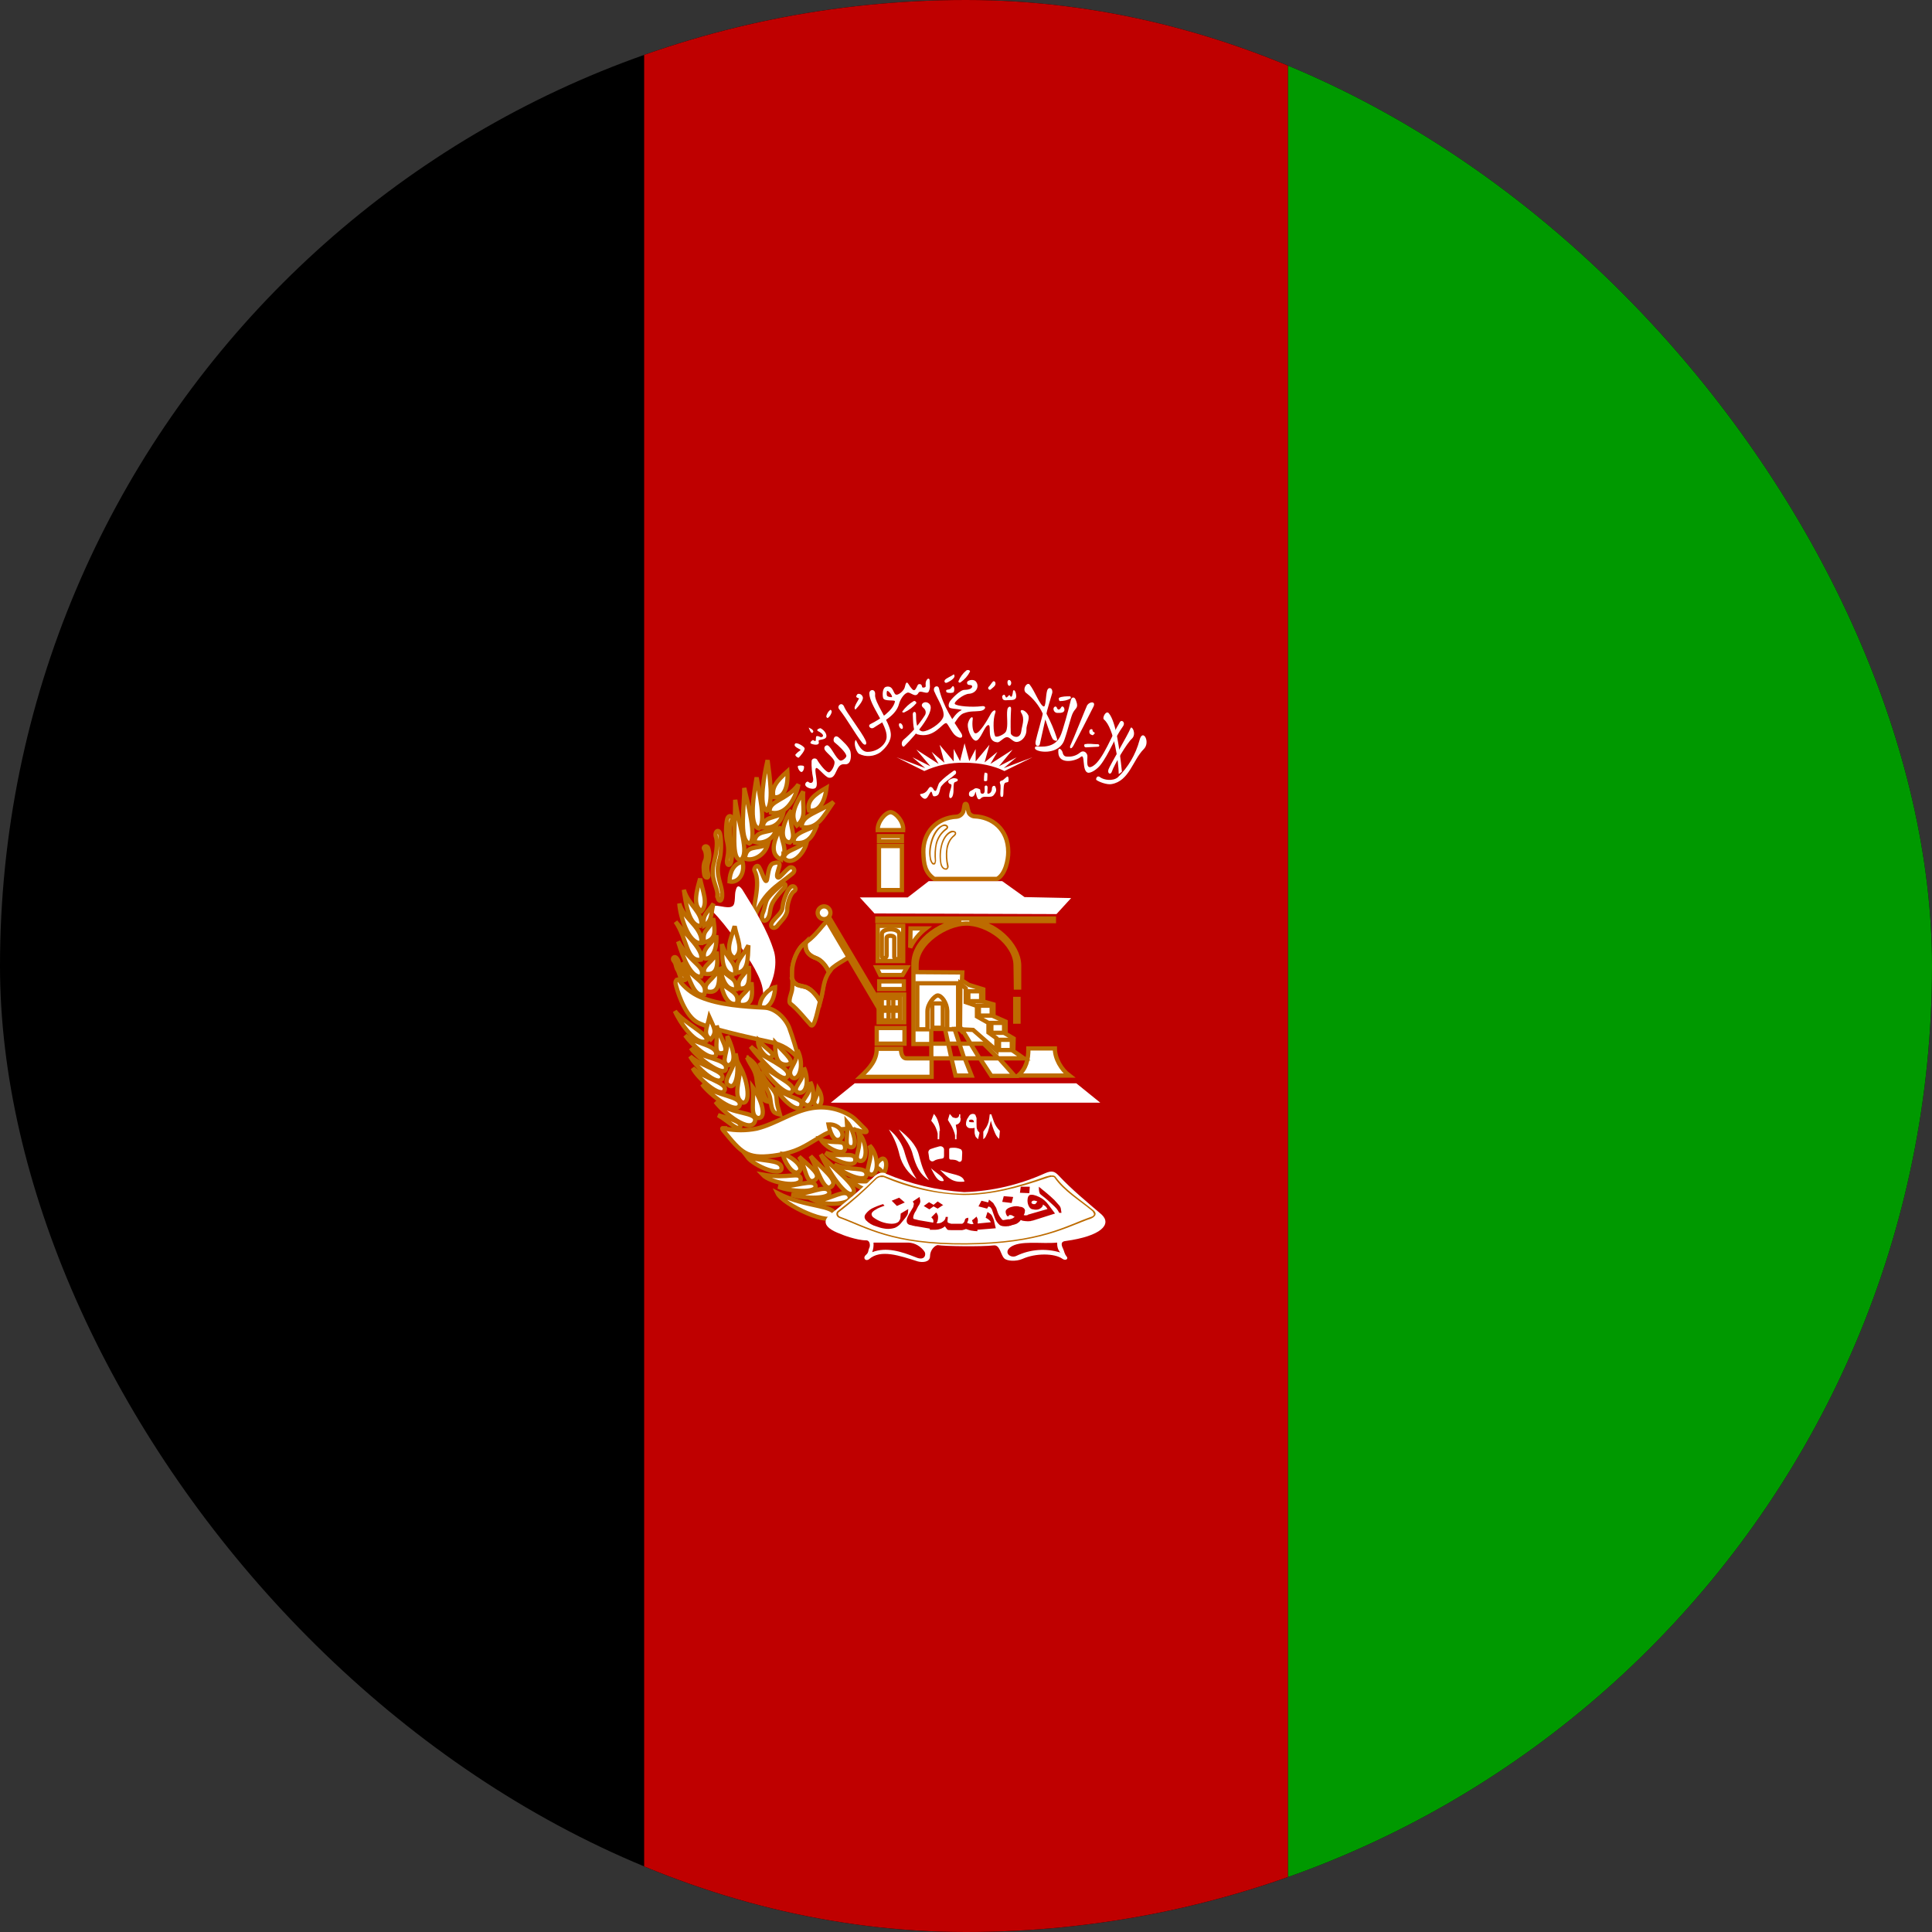 <svg width="24" height="24" viewBox="0 0 24 24" fill="none" xmlns="http://www.w3.org/2000/svg">
<rect x="0" y="0" width="24" height="24" fill="#333333" stroke="none"/>
<g clip-path="url(#clip0_208_26907)">
<path fill-rule="evenodd" clip-rule="evenodd" d="M0 0H24V24H0V0Z" fill="black"/>
<path fill-rule="evenodd" clip-rule="evenodd" d="M15.998 0H24V24H15.998V0Z" fill="#009900"/>
<path fill-rule="evenodd" clip-rule="evenodd" d="M8.002 0H15.999V24H8.002V0Z" fill="#BF0000"/>
<path fill-rule="evenodd" clip-rule="evenodd" d="M12.775 13.024H13.104C13.104 13.151 13.184 13.286 13.283 13.361H12.648C12.748 13.274 12.775 13.163 12.775 13.024Z" fill="white" stroke="#BD6B00" stroke-width="0.053"/>
<path fill-rule="evenodd" clip-rule="evenodd" d="M10.681 11.148L10.863 11.347L13.124 11.355L13.306 11.156L12.727 11.144L12.45 10.946H11.537L11.276 11.148H10.681Z" fill="white"/>
<path fill-rule="evenodd" clip-rule="evenodd" d="M11.605 10.918H12.386C12.489 10.863 12.525 10.684 12.525 10.585C12.525 10.291 12.315 10.149 12.108 10.141C12.077 10.141 12.041 10.117 12.033 10.089C12.013 10.026 12.017 9.982 11.993 9.986C11.977 9.986 11.981 10.026 11.966 10.081C11.954 10.113 11.922 10.141 11.886 10.145C11.632 10.157 11.466 10.343 11.47 10.585C11.474 10.744 11.494 10.839 11.605 10.918Z" fill="white" stroke="#BD6B00" stroke-width="0.053"/>
<path fill-rule="evenodd" clip-rule="evenodd" d="M10.324 13.698H13.668L13.37 13.457H10.618L10.32 13.698H10.324Z" fill="white"/>
<path fill-rule="evenodd" clip-rule="evenodd" d="M11.858 12.782L11.918 12.965H12.057L11.946 12.782H11.858ZM11.779 12.965L11.819 13.147H11.977L11.918 12.965H11.779ZM12.057 12.965L12.168 13.147H12.402L12.219 12.965H12.057ZM10.688 13.377C10.811 13.262 10.891 13.167 10.891 13.028H11.192C11.192 13.107 11.22 13.151 11.264 13.147H11.569V12.969H11.347V11.989C11.339 11.64 11.767 11.442 11.942 11.442H10.899V11.41H13.092V11.442H12.041C12.354 11.442 12.656 11.739 12.66 11.989V12.267H12.62L12.616 11.993C12.616 11.719 12.271 11.465 11.993 11.473C11.755 11.477 11.383 11.707 11.386 11.989V12.076L11.954 12.08L11.95 12.179L12.037 12.235L12.215 12.29V12.441L12.342 12.477V12.624L12.493 12.691V12.842L12.592 12.901L12.588 13.056L12.719 13.147H12.41L12.604 13.365H12.315L12.172 13.147H11.985L12.069 13.361H11.87L11.819 13.147H11.573V13.377H10.692H10.688ZM11.569 12.782V12.965H11.779L11.739 12.782H11.565H11.569Z" fill="white"/>
<path d="M11.918 12.965L11.858 12.782H11.946L12.057 12.965M11.918 12.965H12.057M11.918 12.965L11.977 13.147H11.819M11.918 12.965H11.779M12.057 12.965L12.168 13.147H12.402L12.219 12.965H12.057ZM11.779 12.965L11.819 13.147M11.779 12.965H11.569V12.782H11.565H11.739L11.779 12.965ZM11.819 13.147L11.87 13.361H12.069L11.985 13.147H12.172L12.315 13.365H12.604L12.41 13.147H12.719L12.588 13.056L12.592 12.901L12.493 12.842V12.691L12.342 12.624V12.477L12.215 12.441V12.29L12.037 12.235L11.95 12.179L11.954 12.08L11.386 12.076V11.989C11.383 11.707 11.755 11.477 11.993 11.473C12.271 11.465 12.616 11.719 12.616 11.993L12.62 12.267H12.66V11.989C12.656 11.739 12.354 11.442 12.041 11.442H13.092V11.41H10.899V11.442H11.942C11.767 11.442 11.339 11.64 11.347 11.989V12.969H11.569V13.147H11.264C11.22 13.151 11.192 13.107 11.192 13.028H10.891C10.891 13.167 10.811 13.262 10.688 13.377H10.692H11.573V13.147H11.819Z" stroke="#BD6B00" stroke-width="0.053"/>
<path fill-rule="evenodd" clip-rule="evenodd" d="M11.581 12.465H11.712V12.767H11.581V12.465Z" stroke="#BD6B00" stroke-width="0.053"/>
<path fill-rule="evenodd" clip-rule="evenodd" d="M11.395 12.786H11.521V12.564C11.521 12.469 11.609 12.37 11.648 12.366C11.696 12.366 11.763 12.457 11.767 12.556V12.786H11.902V12.215H11.395V12.786ZM12.41 12.917H12.569V13.044H12.41V12.917ZM12.315 12.707H12.473V12.83H12.315V12.707ZM12.16 12.493H12.319V12.616H12.16V12.493ZM12.029 12.314H12.188V12.437H12.029V12.314Z" stroke="#BD6B00" stroke-width="0.053"/>
<path fill-rule="evenodd" clip-rule="evenodd" d="M11.922 12.786L12.088 12.794L12.378 13.048V12.897L12.279 12.826V12.707L12.136 12.627V12.497L11.997 12.449V12.278L11.93 12.219L11.926 12.79L11.922 12.786Z" stroke="#BD6B00" stroke-width="0.053"/>
<path fill-rule="evenodd" clip-rule="evenodd" d="M12.612 12.409H12.652V12.691H12.612V12.409Z" fill="white" stroke="#BD6B00" stroke-width="0.053"/>
<path fill-rule="evenodd" clip-rule="evenodd" d="M10.308 11.466C10.26 11.386 10.201 11.577 9.999 11.716C9.907 11.779 9.84 11.95 9.84 12.061C9.84 12.14 9.848 12.215 9.84 12.291C9.836 12.334 9.784 12.441 9.82 12.469C9.907 12.533 10.022 12.683 10.074 12.735C10.122 12.774 10.161 12.525 10.193 12.418C10.233 12.299 10.217 12.152 10.32 12.045C10.391 11.965 10.574 11.894 10.558 11.862L10.308 11.466Z" fill="white" stroke="#BD6B00" stroke-width="0.053"/>
<path fill-rule="evenodd" clip-rule="evenodd" d="M10.296 12.076C10.28 12.039 10.259 12.004 10.232 11.973C10.207 11.942 10.174 11.917 10.137 11.902C10.101 11.891 10.068 11.87 10.042 11.842C10.027 11.825 10.016 11.805 10.01 11.783C10.006 11.757 10.006 11.73 10.01 11.704L9.998 11.716C9.907 11.779 9.84 11.95 9.84 12.061C9.839 12.091 9.839 12.121 9.84 12.152C9.848 12.172 9.852 12.191 9.864 12.203L9.907 12.235L10.014 12.263C10.054 12.281 10.09 12.308 10.117 12.342C10.146 12.373 10.17 12.408 10.189 12.445L10.197 12.414C10.229 12.306 10.225 12.18 10.3 12.076H10.296Z" fill="#BF0000" stroke="#BD6B00" stroke-width="0.053"/>
<path d="M10.011 11.7C9.991 11.831 10.066 11.878 10.137 11.902C10.209 11.93 10.268 12.005 10.296 12.076M9.832 12.136C9.864 12.255 9.943 12.239 10.014 12.263C10.086 12.291 10.161 12.382 10.193 12.453" stroke="#BD6B00" stroke-width="0.053"/>
<path fill-rule="evenodd" clip-rule="evenodd" d="M10.24 11.386L10.28 11.363L10.982 12.548L10.942 12.572L10.24 11.382V11.386Z" fill="white" stroke="#BD6B00" stroke-width="0.053"/>
<path fill-rule="evenodd" clip-rule="evenodd" d="M10.316 11.339C10.316 11.36 10.307 11.38 10.293 11.395C10.278 11.41 10.258 11.418 10.236 11.418C10.216 11.418 10.195 11.41 10.181 11.395C10.166 11.38 10.157 11.36 10.157 11.339C10.157 11.318 10.166 11.297 10.181 11.283C10.195 11.268 10.216 11.259 10.236 11.259C10.258 11.259 10.278 11.268 10.293 11.283C10.307 11.297 10.316 11.318 10.316 11.339ZM10.919 10.387H11.204V10.45H10.919V10.387ZM10.919 10.51H11.204V11.057H10.919V10.51ZM10.903 10.312H11.22C11.228 10.204 11.121 10.089 11.062 10.089C10.998 10.093 10.899 10.208 10.903 10.312Z" fill="white" stroke="#BD6B00" stroke-width="0.053"/>
<path fill-rule="evenodd" clip-rule="evenodd" d="M11.708 10.248C11.648 10.272 11.601 10.339 11.573 10.418C11.545 10.498 11.533 10.589 11.549 10.66C11.549 10.688 11.561 10.704 11.569 10.72C11.577 10.732 11.585 10.74 11.593 10.74C11.605 10.74 11.617 10.74 11.62 10.728L11.628 10.696C11.624 10.617 11.624 10.545 11.64 10.482C11.658 10.411 11.7 10.35 11.759 10.307C11.771 10.3 11.775 10.288 11.779 10.28C11.779 10.269 11.775 10.259 11.767 10.252C11.751 10.24 11.728 10.236 11.708 10.248ZM11.716 10.264C11.732 10.256 11.747 10.264 11.755 10.268L11.759 10.276C11.759 10.28 11.759 10.284 11.747 10.291C11.687 10.336 11.643 10.401 11.624 10.474C11.608 10.547 11.604 10.622 11.613 10.696C11.613 10.705 11.61 10.713 11.605 10.72C11.605 10.72 11.605 10.724 11.597 10.72C11.597 10.72 11.589 10.72 11.581 10.708C11.573 10.693 11.568 10.677 11.565 10.66C11.553 10.589 11.565 10.502 11.593 10.422C11.62 10.351 11.664 10.288 11.712 10.264H11.716Z" fill="#BD6B00"/>
<path fill-rule="evenodd" clip-rule="evenodd" d="M11.81 10.323C11.751 10.351 11.711 10.415 11.691 10.49C11.67 10.566 11.666 10.646 11.68 10.724C11.687 10.776 11.719 10.803 11.743 10.803C11.755 10.807 11.767 10.803 11.775 10.791C11.783 10.78 11.787 10.768 11.783 10.752C11.767 10.688 11.763 10.617 11.771 10.55C11.783 10.482 11.81 10.423 11.858 10.387C11.87 10.375 11.878 10.367 11.878 10.355C11.878 10.351 11.878 10.347 11.876 10.342C11.875 10.338 11.873 10.335 11.87 10.331C11.854 10.319 11.83 10.316 11.81 10.323ZM11.818 10.343C11.834 10.335 11.85 10.339 11.858 10.343L11.862 10.355L11.85 10.371C11.823 10.392 11.801 10.419 11.785 10.449C11.769 10.479 11.758 10.512 11.755 10.546C11.743 10.617 11.751 10.692 11.763 10.752C11.767 10.768 11.763 10.776 11.763 10.784L11.743 10.787C11.731 10.787 11.703 10.768 11.695 10.72C11.683 10.653 11.687 10.565 11.707 10.494C11.727 10.423 11.767 10.363 11.818 10.343Z" fill="#BD6B00"/>
<path fill-rule="evenodd" clip-rule="evenodd" d="M10.903 11.501H11.22V11.938H10.903V11.501ZM10.922 12.191H11.228V12.287H10.922V12.191ZM10.915 12.354H11.232V12.699H10.915V12.354ZM10.891 12.77H11.236V12.965H10.891V12.77ZM10.934 12.112H11.212L11.268 12.017H10.887L10.934 12.112ZM11.307 11.771L11.311 11.533H11.502C11.42 11.597 11.353 11.678 11.307 11.771Z" fill="white" stroke="#BD6B00" stroke-width="0.053"/>
<path fill-rule="evenodd" clip-rule="evenodd" d="M10.954 11.87C10.954 11.922 11.014 11.902 11.014 11.874V11.652C11.014 11.612 11.109 11.62 11.109 11.648V11.886C11.109 11.926 11.176 11.922 11.172 11.886V11.608C11.172 11.521 10.954 11.525 10.954 11.604V11.87ZM10.954 12.398H11.18V12.675H10.954V12.398Z" stroke="#BD6B00" stroke-width="0.053"/>
<path fill-rule="evenodd" clip-rule="evenodd" d="M11.097 12.517H11.177V12.556H11.097V12.517ZM10.959 12.517H11.038V12.556H10.959V12.517ZM11.038 12.398H11.097V12.517H11.038V12.398ZM11.038 12.556H11.097V12.679H11.038V12.556ZM9.781 9.582C9.796 9.8 9.725 9.923 9.61 9.903C9.578 9.784 9.65 9.701 9.781 9.582ZM9.523 10.069C9.42 10.018 9.495 9.613 9.535 9.443C9.562 9.661 9.614 9.97 9.523 10.069Z" fill="white"/>
<path d="M11.097 12.517H11.177V12.556H11.097M11.097 12.517V12.556M11.097 12.517V12.398H11.038V12.517M11.097 12.517H11.038M11.097 12.556H11.038M11.097 12.556V12.679H11.038V12.556M11.038 12.517H10.959V12.556H11.038M11.038 12.517V12.556M9.781 9.582C9.796 9.8 9.725 9.923 9.61 9.903C9.578 9.784 9.65 9.701 9.781 9.582ZM9.523 10.069C9.42 10.018 9.495 9.613 9.535 9.443C9.562 9.661 9.614 9.97 9.523 10.069Z" stroke="#BD6B00" stroke-width="0.053"/>
<path fill-rule="evenodd" clip-rule="evenodd" d="M9.558 10.089C9.732 10.149 9.875 9.962 9.919 9.744C9.776 9.943 9.542 9.943 9.562 10.089H9.558ZM9.427 10.292C9.292 10.256 9.371 9.828 9.399 9.657C9.427 9.835 9.522 10.232 9.427 10.292ZM9.475 10.28C9.483 10.133 9.629 10.173 9.732 10.093C9.713 10.173 9.653 10.3 9.475 10.28ZM9.308 10.478C9.173 10.438 9.252 9.978 9.245 9.788C9.284 9.954 9.411 10.434 9.308 10.478ZM9.371 10.458C9.483 10.494 9.629 10.418 9.641 10.288C9.542 10.355 9.391 10.303 9.371 10.458Z" fill="white" stroke="#BD6B00" stroke-width="0.053"/>
<path fill-rule="evenodd" clip-rule="evenodd" d="M9.205 10.68C9.078 10.692 9.133 10.3 9.133 9.935C9.181 10.276 9.312 10.589 9.205 10.68Z" fill="white" stroke="#BD6B00" stroke-width="0.053"/>
<path fill-rule="evenodd" clip-rule="evenodd" d="M9.253 10.664C9.34 10.704 9.495 10.637 9.538 10.49C9.38 10.557 9.277 10.49 9.253 10.664ZM10.268 9.784C10.245 9.978 10.165 10.089 10.05 10.069C10.018 9.951 10.114 9.871 10.268 9.784ZM9.959 10.276C10.153 10.303 10.221 10.157 10.355 9.962C10.169 10.097 9.951 10.121 9.959 10.28V10.276Z" fill="white" stroke="#BD6B00" stroke-width="0.053"/>
<path fill-rule="evenodd" clip-rule="evenodd" d="M9.899 10.256C9.796 10.129 9.899 9.966 9.978 9.832C9.963 10.034 10.03 10.149 9.899 10.256ZM9.859 10.466C9.844 10.339 10.058 10.311 10.153 10.244C10.117 10.315 10.074 10.51 9.855 10.466H9.859Z" fill="white" stroke="#BD6B00" stroke-width="0.053"/>
<path fill-rule="evenodd" clip-rule="evenodd" d="M9.812 10.466C9.665 10.45 9.725 10.2 9.832 10.066C9.788 10.256 9.911 10.387 9.812 10.466Z" fill="white" stroke="#BD6B00" stroke-width="0.053"/>
<path fill-rule="evenodd" clip-rule="evenodd" d="M9.7 10.676C9.534 10.597 9.641 10.391 9.7 10.268C9.677 10.43 9.811 10.553 9.7 10.672V10.676Z" fill="white" stroke="#BD6B00" stroke-width="0.053"/>
<path fill-rule="evenodd" clip-rule="evenodd" d="M9.733 10.652C9.82 10.771 9.991 10.621 10.026 10.446C9.88 10.569 9.769 10.549 9.733 10.656V10.652ZM9.352 11.458C9.336 11.287 9.463 10.982 9.372 10.815C9.36 10.791 9.4 10.732 9.427 10.768C9.467 10.827 9.507 10.994 9.527 10.93C9.543 10.863 9.546 10.748 9.606 10.724C9.646 10.712 9.697 10.7 9.681 10.764C9.665 10.819 9.634 10.898 9.669 10.902C9.689 10.902 9.749 10.823 9.8 10.783C9.84 10.752 9.903 10.807 9.84 10.855C9.65 11.013 9.463 11.089 9.352 11.458ZM9.007 14.016C8.983 14.016 8.956 14.004 8.983 14.04C9.209 14.317 9.273 14.397 9.602 14.357C9.931 14.313 10.011 14.222 10.245 14.091C10.312 14.056 10.386 14.034 10.463 14.027C10.539 14.02 10.616 14.028 10.689 14.052C10.752 14.071 10.792 14.071 10.744 14.024C10.697 13.98 10.645 13.917 10.586 13.873C10.438 13.774 10.257 13.736 10.082 13.766C9.844 13.806 9.642 13.96 9.4 14.02C9.27 14.046 9.137 14.046 9.007 14.02V14.016ZM10.903 14.512C10.943 14.52 10.97 14.599 10.994 14.547C11.026 14.456 11.002 14.389 10.962 14.393C10.915 14.405 10.839 14.512 10.903 14.512Z" fill="white" stroke="#BD6B00" stroke-width="0.053"/>
<path fill-rule="evenodd" clip-rule="evenodd" d="M8.852 11.327C8.804 11.271 8.816 11.255 8.891 11.251C8.947 11.251 9.058 11.291 9.101 11.255C9.141 11.228 9.121 11.109 9.141 11.057C9.149 11.021 9.169 10.978 9.22 11.049C9.363 11.279 9.538 11.557 9.617 11.826C9.657 11.977 9.617 12.215 9.482 12.374C9.482 12.239 9.435 12.148 9.375 12.033C9.296 11.886 9.014 11.477 8.852 11.323V11.327Z" fill="white"/>
<path fill-rule="evenodd" clip-rule="evenodd" d="M9.443 12.532C9.602 12.532 9.629 12.322 9.629 12.263C9.55 12.279 9.415 12.409 9.443 12.532ZM10.811 14.591C10.922 14.615 10.918 14.345 10.803 14.23C10.855 14.404 10.724 14.563 10.807 14.587L10.811 14.591ZM10.764 14.587C10.771 14.714 10.446 14.571 10.367 14.468C10.557 14.551 10.756 14.484 10.764 14.587ZM10.625 14.404C10.637 14.527 10.347 14.416 10.256 14.321C10.45 14.385 10.613 14.301 10.625 14.4V14.404ZM10.676 14.42C10.791 14.448 10.771 14.166 10.661 14.071C10.716 14.258 10.589 14.393 10.676 14.42ZM10.557 14.25C10.672 14.277 10.605 14.036 10.522 13.94C10.537 14.115 10.482 14.238 10.561 14.25H10.557ZM10.498 14.25C10.51 14.377 10.284 14.281 10.197 14.159C10.387 14.218 10.486 14.147 10.498 14.25ZM10.438 14.151C10.51 14.099 10.434 13.96 10.292 13.968C10.307 14.051 10.355 14.202 10.438 14.151ZM10.994 14.734C10.998 14.861 10.676 14.797 10.573 14.662C10.78 14.702 10.982 14.63 10.99 14.734H10.994ZM9.709 14.504C9.721 14.63 9.368 14.488 9.28 14.369C9.467 14.432 9.697 14.4 9.709 14.504ZM9.923 14.555C9.998 14.504 9.847 14.369 9.724 14.337C9.74 14.42 9.843 14.607 9.923 14.559V14.555ZM9.947 14.646C9.955 14.761 9.57 14.698 9.471 14.591C9.8 14.65 9.935 14.547 9.947 14.646Z" fill="white" stroke="#BD6B00" stroke-width="0.053"/>
<path fill-rule="evenodd" clip-rule="evenodd" d="M10.129 14.722C10.169 14.829 9.8 14.801 9.669 14.742C9.879 14.742 10.097 14.646 10.129 14.722Z" fill="white" stroke="#BD6B00" stroke-width="0.053"/>
<path fill-rule="evenodd" clip-rule="evenodd" d="M10.3 14.801C10.34 14.896 9.999 14.896 9.832 14.841C10.054 14.841 10.26 14.706 10.3 14.801ZM10.55 14.853C10.613 14.968 10.248 14.976 10.133 14.92C10.34 14.892 10.498 14.761 10.55 14.853ZM10.126 14.658C10.011 14.73 10.018 14.516 9.927 14.369C10.07 14.5 10.205 14.591 10.126 14.658Z" fill="white" stroke="#BD6B00" stroke-width="0.053"/>
<path fill-rule="evenodd" clip-rule="evenodd" d="M10.331 14.738C10.236 14.821 10.157 14.527 10.069 14.361C10.212 14.519 10.418 14.666 10.331 14.734V14.738ZM10.601 14.817C10.521 14.912 10.284 14.539 10.196 14.341C10.327 14.496 10.664 14.738 10.601 14.817ZM10.371 15.102C10.331 15.245 9.728 14.968 9.657 14.821C10.006 15.003 10.379 14.964 10.371 15.098V15.102ZM8.439 12.175C8.423 12.156 8.384 12.175 8.392 12.219C8.404 12.278 8.491 12.584 8.642 12.687C8.749 12.766 9.316 12.889 9.57 12.945C9.712 12.973 9.827 13.044 9.923 13.155C9.89 13.023 9.85 12.894 9.804 12.766C9.756 12.647 9.629 12.521 9.494 12.517C9.252 12.505 8.935 12.485 8.701 12.386C8.595 12.341 8.503 12.268 8.435 12.175H8.439Z" fill="white" stroke="#BD6B00" stroke-width="0.053"/>
<path fill-rule="evenodd" clip-rule="evenodd" d="M9.84 13.385C9.919 13.441 10.003 13.239 9.907 13.044C9.903 13.231 9.757 13.294 9.84 13.385Z" fill="white" stroke="#BD6B00" stroke-width="0.053"/>
<path fill-rule="evenodd" clip-rule="evenodd" d="M9.915 13.572C10.023 13.603 10.054 13.413 9.987 13.262C9.999 13.425 9.816 13.524 9.915 13.572Z" fill="white" stroke="#BD6B00" stroke-width="0.053"/>
<path fill-rule="evenodd" clip-rule="evenodd" d="M9.998 13.722C10.101 13.774 10.137 13.579 10.066 13.441C10.074 13.619 9.919 13.675 9.998 13.718V13.722Z" fill="white" stroke="#BD6B00" stroke-width="0.053"/>
<path fill-rule="evenodd" clip-rule="evenodd" d="M9.955 13.734C9.915 13.853 9.677 13.627 9.638 13.504C9.784 13.651 9.983 13.631 9.955 13.73V13.734Z" fill="white" stroke="#BD6B00" stroke-width="0.053"/>
<path fill-rule="evenodd" clip-rule="evenodd" d="M9.847 13.548C9.799 13.667 9.502 13.35 9.435 13.203C9.581 13.35 9.879 13.461 9.847 13.544V13.548Z" fill="white" stroke="#BD6B00" stroke-width="0.053"/>
<path fill-rule="evenodd" clip-rule="evenodd" d="M9.788 13.361C9.741 13.5 9.419 13.131 9.324 13.001C9.483 13.143 9.824 13.262 9.788 13.361ZM9.776 13.226C9.895 13.203 9.772 13.108 9.63 12.953C9.626 13.116 9.649 13.23 9.776 13.226Z" fill="white" stroke="#BD6B00" stroke-width="0.053"/>
<path fill-rule="evenodd" clip-rule="evenodd" d="M9.582 13.131C9.633 13.08 9.538 13.056 9.419 12.921C9.399 13.012 9.53 13.179 9.586 13.131H9.582ZM10.137 13.734C10.2 13.774 10.24 13.643 10.165 13.528C10.145 13.655 10.081 13.687 10.137 13.734ZM8.78 12.929C8.65 13.008 8.439 12.691 8.384 12.56C8.499 12.711 8.804 12.846 8.78 12.929Z" fill="white" stroke="#BD6B00" stroke-width="0.053"/>
<path fill-rule="evenodd" clip-rule="evenodd" d="M8.895 13.111C8.82 13.191 8.59 12.973 8.511 12.862C8.63 12.969 8.927 12.981 8.895 13.111Z" fill="white" stroke="#BD6B00" stroke-width="0.053"/>
<path fill-rule="evenodd" clip-rule="evenodd" d="M9.018 13.278C8.995 13.389 8.661 13.139 8.582 13.02C8.725 13.159 9.042 13.147 9.018 13.278Z" fill="white" stroke="#BD6B00" stroke-width="0.053"/>
<path fill-rule="evenodd" clip-rule="evenodd" d="M8.967 13.401C8.915 13.5 8.642 13.25 8.574 13.123C8.745 13.266 9.01 13.302 8.971 13.401H8.967ZM8.828 12.913C8.911 12.822 8.876 12.778 8.812 12.636C8.78 12.782 8.729 12.842 8.828 12.913ZM8.943 13.084C9.102 13.092 8.943 12.901 8.903 12.739C8.919 12.921 8.864 13.068 8.943 13.084Z" fill="white" stroke="#BD6B00" stroke-width="0.053"/>
<path fill-rule="evenodd" clip-rule="evenodd" d="M9.043 13.235C9.15 13.211 9.122 13.056 9.035 12.87C9.055 13.072 8.944 13.187 9.043 13.235ZM9.003 13.54C8.963 13.659 8.654 13.381 8.606 13.27C8.765 13.405 9.031 13.449 9.003 13.54Z" fill="white" stroke="#BD6B00" stroke-width="0.053"/>
<path fill-rule="evenodd" clip-rule="evenodd" d="M9.189 13.73C9.145 13.849 8.82 13.603 8.721 13.469C8.915 13.627 9.213 13.611 9.189 13.73Z" fill="white" stroke="#BD6B00" stroke-width="0.053"/>
<path fill-rule="evenodd" clip-rule="evenodd" d="M9.38 13.925C9.328 14.095 8.987 13.821 8.888 13.687C9.102 13.853 9.403 13.806 9.38 13.925ZM9.062 13.488C9.153 13.532 9.189 13.274 9.138 13.088C9.138 13.286 8.951 13.437 9.058 13.484L9.062 13.488Z" fill="white" stroke="#BD6B00" stroke-width="0.053"/>
<path fill-rule="evenodd" clip-rule="evenodd" d="M9.217 13.695C9.328 13.726 9.297 13.445 9.198 13.258C9.186 13.445 9.106 13.615 9.217 13.695ZM9.416 13.889C9.535 13.893 9.455 13.647 9.352 13.508C9.368 13.687 9.313 13.865 9.416 13.889ZM9.198 13.992C9.158 14.056 9.071 13.941 8.92 13.853C9.055 13.893 9.213 13.933 9.198 13.992ZM9.126 11.902C9.245 11.815 9.154 11.656 9.126 11.505C9.086 11.648 8.991 11.838 9.126 11.902ZM9.126 12.112C8.948 12.092 8.975 11.87 8.968 11.727C9.023 11.922 9.166 11.954 9.126 12.116V12.112ZM9.15 12.084C9.297 12.076 9.289 11.91 9.297 11.743C9.221 11.898 9.138 11.922 9.15 12.084Z" fill="white" stroke="#BD6B00" stroke-width="0.053"/>
<path fill-rule="evenodd" clip-rule="evenodd" d="M9.146 12.29C9.027 12.302 8.971 12.187 8.947 12.013C9.054 12.175 9.15 12.124 9.146 12.29ZM9.185 12.279C9.332 12.298 9.304 12.128 9.304 12.001C9.257 12.12 9.138 12.16 9.185 12.279Z" fill="white" stroke="#BD6B00" stroke-width="0.053"/>
<path fill-rule="evenodd" clip-rule="evenodd" d="M8.955 12.207C8.967 12.318 9.038 12.509 9.153 12.465C9.197 12.33 9.05 12.303 8.955 12.207Z" fill="white" stroke="#BD6B00" stroke-width="0.053"/>
<path fill-rule="evenodd" clip-rule="evenodd" d="M9.185 12.477C9.138 12.382 9.304 12.33 9.336 12.203C9.356 12.386 9.34 12.505 9.185 12.481V12.477ZM8.713 11.319C8.804 11.224 8.725 11.065 8.697 10.914C8.658 11.057 8.598 11.248 8.713 11.319ZM8.713 11.501C8.555 11.521 8.515 11.196 8.495 11.053C8.551 11.248 8.733 11.331 8.713 11.505V11.501ZM8.745 11.501C8.856 11.442 8.832 11.315 8.864 11.224C8.793 11.339 8.721 11.354 8.745 11.501Z" fill="white" stroke="#BD6B00" stroke-width="0.053"/>
<path fill-rule="evenodd" clip-rule="evenodd" d="M8.709 11.715C8.547 11.727 8.447 11.366 8.439 11.224C8.491 11.418 8.733 11.521 8.713 11.715H8.709ZM8.745 11.707C8.903 11.672 8.884 11.569 8.86 11.406C8.808 11.573 8.721 11.537 8.745 11.707Z" fill="white" stroke="#BD6B00" stroke-width="0.053"/>
<path fill-rule="evenodd" clip-rule="evenodd" d="M8.709 11.922C8.526 11.953 8.538 11.66 8.392 11.45C8.519 11.608 8.749 11.807 8.709 11.922ZM8.749 11.91C8.891 11.918 8.907 11.707 8.899 11.62C8.864 11.707 8.701 11.787 8.753 11.914L8.749 11.91Z" fill="white" stroke="#BD6B00" stroke-width="0.053"/>
<path fill-rule="evenodd" clip-rule="evenodd" d="M8.424 11.696C8.491 11.922 8.59 12.148 8.709 12.132C8.769 12.001 8.594 11.985 8.424 11.696Z" fill="white" stroke="#BD6B00" stroke-width="0.053"/>
<path fill-rule="evenodd" clip-rule="evenodd" d="M8.753 12.096C8.706 11.997 8.872 11.949 8.904 11.822C8.924 12.005 8.908 12.124 8.753 12.096ZM8.472 11.953C8.571 12.156 8.614 12.39 8.749 12.354C8.801 12.195 8.599 12.164 8.472 11.953Z" fill="white" stroke="#BD6B00" stroke-width="0.053"/>
<path fill-rule="evenodd" clip-rule="evenodd" d="M8.777 12.318C8.717 12.207 8.884 12.171 8.927 12.025C8.947 12.215 8.927 12.354 8.777 12.314V12.318ZM9.062 10.95C9.157 10.974 9.261 10.867 9.225 10.704C9.114 10.728 9.066 10.831 9.062 10.95ZM8.749 10.867C8.757 10.914 8.816 10.918 8.796 10.851C8.782 10.807 8.782 10.76 8.796 10.716C8.816 10.657 8.816 10.593 8.796 10.534C8.781 10.494 8.725 10.518 8.749 10.549C8.773 10.585 8.777 10.66 8.757 10.696C8.733 10.748 8.741 10.815 8.749 10.867ZM9.657 11.501C9.617 11.553 9.542 11.517 9.602 11.442C9.649 11.382 9.721 11.331 9.721 11.267C9.729 11.188 9.772 11.069 9.816 11.025C9.859 10.982 9.911 11.041 9.863 11.073C9.812 11.105 9.776 11.247 9.78 11.303C9.776 11.382 9.701 11.442 9.657 11.501ZM9.538 11.41C9.498 11.466 9.443 11.43 9.475 11.343C9.502 11.283 9.506 11.204 9.538 11.16C9.586 11.093 9.657 11.037 9.701 10.994C9.748 10.954 9.78 10.994 9.74 11.033C9.692 11.082 9.648 11.135 9.61 11.192C9.554 11.279 9.578 11.351 9.538 11.41ZM8.915 11.124C8.912 11.204 8.975 11.22 8.971 11.109C8.971 10.99 8.884 10.879 8.931 10.7C8.963 10.613 8.963 10.45 8.947 10.367C8.931 10.28 8.868 10.335 8.896 10.403C8.919 10.482 8.892 10.625 8.872 10.7C8.812 10.914 8.919 11.017 8.912 11.124H8.915ZM9.086 10.688C9.078 10.764 9.015 10.768 9.034 10.668C9.05 10.589 9.05 10.526 9.034 10.458C9.011 10.375 9.019 10.232 9.034 10.173C9.054 10.109 9.114 10.145 9.09 10.192C9.062 10.267 9.058 10.349 9.078 10.426C9.102 10.506 9.098 10.617 9.086 10.692V10.688ZM8.467 12.16C8.499 12.195 8.547 12.171 8.507 12.12C8.467 12.08 8.479 12.072 8.455 12.025C8.432 11.969 8.436 11.941 8.408 11.906C8.38 11.866 8.344 11.906 8.368 11.934C8.4 11.973 8.392 11.997 8.408 12.033C8.447 12.092 8.436 12.124 8.467 12.16ZM9.276 13.135C9.325 13.162 9.366 13.2 9.396 13.247C9.427 13.293 9.446 13.346 9.451 13.401C9.455 13.5 9.482 13.596 9.53 13.683C9.451 13.663 9.411 13.536 9.399 13.413C9.387 13.286 9.32 13.235 9.28 13.135H9.276ZM9.479 13.369C9.546 13.492 9.637 13.54 9.645 13.631C9.653 13.738 9.661 13.742 9.689 13.845C9.61 13.825 9.59 13.818 9.57 13.659C9.558 13.548 9.467 13.472 9.479 13.369Z" fill="white" stroke="#BD6B00" stroke-width="0.053"/>
<path fill-rule="evenodd" clip-rule="evenodd" d="M11.565 14.512C11.604 14.583 11.644 14.69 11.723 14.67C11.723 14.619 11.64 14.579 11.565 14.512ZM11.684 14.535C11.83 14.599 11.961 14.583 11.981 14.678C11.838 14.694 11.783 14.639 11.68 14.535H11.684ZM11.045 14.032C11.143 14.108 11.213 14.216 11.243 14.337C11.275 14.447 11.323 14.551 11.386 14.646C11.283 14.577 11.208 14.473 11.176 14.353C11.148 14.234 11.112 14.143 11.045 14.036V14.032ZM11.168 14.032C11.279 14.119 11.382 14.222 11.414 14.345C11.445 14.46 11.465 14.547 11.541 14.662C11.422 14.587 11.378 14.476 11.342 14.353C11.315 14.234 11.243 14.147 11.168 14.036V14.032ZM11.533 14.321C11.531 14.311 11.533 14.301 11.538 14.293C11.543 14.284 11.551 14.277 11.56 14.274C11.594 14.262 11.629 14.251 11.664 14.242C11.703 14.23 11.727 14.258 11.727 14.278V14.357C11.727 14.385 11.719 14.389 11.699 14.393C11.672 14.397 11.632 14.401 11.604 14.42C11.58 14.436 11.557 14.424 11.545 14.401L11.533 14.321ZM11.953 14.321C11.953 14.297 11.945 14.278 11.929 14.274C11.899 14.261 11.867 14.256 11.834 14.258C11.794 14.258 11.791 14.266 11.791 14.282V14.365C11.791 14.397 11.791 14.397 11.806 14.405C11.834 14.405 11.878 14.405 11.906 14.428C11.925 14.44 11.945 14.428 11.949 14.405L11.953 14.321Z" fill="white"/>
<path fill-rule="evenodd" clip-rule="evenodd" d="M13.132 15.436C13.132 15.483 13.139 15.523 13.171 15.559C12.99 15.504 12.794 15.519 12.624 15.602C12.553 15.634 12.465 15.562 12.549 15.495C12.668 15.404 12.933 15.455 13.132 15.436ZM10.851 15.436C10.854 15.476 10.849 15.517 10.835 15.555C11.01 15.487 11.196 15.547 11.375 15.618C11.494 15.67 11.505 15.578 11.486 15.551C11.464 15.517 11.434 15.49 11.4 15.47C11.366 15.45 11.327 15.438 11.287 15.436H10.851ZM11.002 14.575C10.95 14.555 10.895 14.575 10.843 14.63C10.673 14.797 10.47 14.96 10.308 15.091C10.248 15.142 10.189 15.237 10.443 15.329C10.454 15.336 10.641 15.408 10.76 15.408C10.811 15.408 10.811 15.479 10.8 15.499C10.78 15.539 10.796 15.555 10.756 15.59C10.712 15.63 10.756 15.674 10.796 15.642C10.938 15.515 11.176 15.598 11.402 15.67C11.458 15.685 11.553 15.681 11.553 15.606C11.553 15.527 11.613 15.471 11.648 15.467C11.743 15.483 12.204 15.487 12.342 15.471C12.422 15.459 12.43 15.586 12.473 15.63C12.505 15.666 12.62 15.674 12.703 15.638C12.862 15.566 13.1 15.566 13.199 15.638C13.239 15.666 13.274 15.638 13.251 15.61C13.219 15.57 13.223 15.547 13.207 15.515C13.167 15.436 13.199 15.42 13.239 15.416C13.675 15.356 13.818 15.21 13.683 15.086C13.508 14.936 13.318 14.781 13.151 14.603C13.104 14.555 13.072 14.535 12.981 14.575C12.665 14.718 12.324 14.798 11.977 14.809C11.642 14.787 11.312 14.71 11.002 14.579V14.575Z" fill="white"/>
<path fill-rule="evenodd" clip-rule="evenodd" d="M13.057 14.599L12.993 14.615C12.636 14.742 12.311 14.829 11.974 14.829C11.645 14.829 11.3 14.734 10.986 14.607C10.967 14.6 10.946 14.6 10.927 14.607C10.907 14.611 10.887 14.623 10.875 14.635C10.729 14.781 10.572 14.918 10.407 15.043C10.38 15.063 10.383 15.114 10.427 15.13C10.756 15.249 11.078 15.467 11.998 15.46C12.93 15.452 13.259 15.237 13.552 15.138C13.572 15.13 13.592 15.118 13.604 15.099C13.607 15.094 13.609 15.089 13.609 15.083C13.61 15.078 13.61 15.072 13.608 15.067C13.603 15.055 13.595 15.043 13.584 15.035C13.414 14.896 13.235 14.785 13.116 14.623C13.104 14.603 13.08 14.599 13.057 14.603V14.599ZM13.057 14.619C13.076 14.619 13.096 14.619 13.1 14.631C13.219 14.801 13.406 14.908 13.572 15.047L13.588 15.075C13.589 15.077 13.59 15.08 13.59 15.083C13.59 15.085 13.589 15.088 13.588 15.091C13.584 15.103 13.564 15.114 13.548 15.118C13.247 15.222 12.926 15.436 12.002 15.444C11.082 15.452 10.764 15.233 10.435 15.114C10.403 15.099 10.407 15.067 10.419 15.059C10.586 14.932 10.744 14.789 10.887 14.646C10.899 14.635 10.915 14.627 10.931 14.623H10.978C11.292 14.759 11.628 14.834 11.97 14.845C12.315 14.845 12.644 14.758 13.001 14.635C13.02 14.627 13.04 14.622 13.061 14.619H13.057Z" fill="#BD6B00"/>
<path fill-rule="evenodd" clip-rule="evenodd" d="M10.799 8.614C10.799 8.558 10.879 8.554 10.871 8.63C10.859 8.721 11.049 8.959 11.065 9.106C11.077 9.205 11.005 9.288 10.938 9.344C10.899 9.371 10.854 9.388 10.806 9.391C10.758 9.395 10.711 9.385 10.668 9.363C10.633 9.332 10.601 9.233 10.629 9.193C10.637 9.181 10.68 9.34 10.775 9.34C10.906 9.34 11.014 9.241 11.014 9.153C11.021 9.003 10.803 8.765 10.799 8.614ZM11.176 8.987C11.2 8.971 11.232 9.038 11.208 9.054C11.188 9.066 11.148 9.003 11.176 8.983V8.987ZM11.236 8.848C11.224 8.856 11.204 8.848 11.208 8.84C11.246 8.787 11.294 8.742 11.351 8.709C11.366 8.701 11.39 8.725 11.382 8.737C11.342 8.784 11.292 8.822 11.236 8.848ZM11.735 8.451C11.747 8.427 11.819 8.4 11.838 8.384C11.854 8.364 11.862 8.4 11.854 8.412C11.842 8.439 11.779 8.479 11.751 8.483C11.739 8.483 11.727 8.467 11.735 8.455V8.451ZM11.906 8.463C11.927 8.41 11.961 8.364 12.005 8.328C12.025 8.316 12.056 8.328 12.049 8.344C12.022 8.397 11.982 8.442 11.934 8.475C11.922 8.487 11.902 8.475 11.906 8.463ZM11.759 8.57C11.747 8.578 11.755 8.598 11.763 8.602C11.787 8.61 11.822 8.61 11.842 8.602C11.866 8.586 11.854 8.487 11.822 8.539C11.799 8.57 11.783 8.562 11.759 8.57ZM11.47 8.792C11.418 8.753 11.485 8.697 11.537 8.737C11.644 8.816 11.378 9.126 11.236 9.268C11.208 9.296 11.184 9.229 11.22 9.193C11.323 9.106 11.412 9.005 11.485 8.892C11.501 8.872 11.513 8.828 11.47 8.792ZM12.076 8.531C12.08 8.491 12.013 8.531 12.013 8.479C12.013 8.451 12.088 8.431 12.12 8.463C12.172 8.519 12.132 8.61 12.041 8.618C11.969 8.618 11.842 8.725 11.862 8.745C11.882 8.773 12.076 8.788 12.191 8.773C12.263 8.761 12.247 8.824 12.175 8.832C12.104 8.84 12.049 8.832 11.985 8.856C11.906 8.876 11.874 8.975 11.831 9.014C11.822 9.022 11.799 8.983 11.807 8.967C11.838 8.919 11.886 8.848 11.941 8.824C11.973 8.812 11.846 8.808 11.807 8.796C11.775 8.788 11.783 8.745 11.795 8.721C11.811 8.689 11.93 8.566 11.981 8.57C12.025 8.57 12.072 8.558 12.076 8.531ZM12.275 8.539C12.299 8.519 12.314 8.487 12.334 8.467C12.346 8.455 12.37 8.467 12.366 8.499C12.362 8.527 12.326 8.546 12.306 8.566C12.287 8.578 12.267 8.55 12.279 8.539H12.275ZM12.533 8.447C12.568 8.447 12.572 8.511 12.54 8.519C12.517 8.527 12.501 8.451 12.533 8.447ZM12.449 8.646C12.449 8.705 12.477 8.701 12.528 8.697C12.58 8.697 12.624 8.697 12.624 8.65C12.624 8.598 12.596 8.55 12.584 8.586C12.58 8.618 12.572 8.673 12.552 8.65C12.536 8.63 12.544 8.626 12.513 8.658C12.493 8.677 12.493 8.65 12.481 8.634C12.473 8.622 12.449 8.642 12.449 8.65V8.646ZM12.084 8.931C12.072 9.007 12.084 9.11 12.12 9.11C12.168 9.11 12.263 8.951 12.31 8.864C12.338 8.816 12.382 8.808 12.362 8.86C12.334 8.935 12.338 9.098 12.362 9.145C12.378 9.169 12.481 9.122 12.497 9.086C12.528 9.018 12.501 8.895 12.513 8.82C12.517 8.773 12.564 8.761 12.56 8.808C12.554 8.907 12.553 9.007 12.556 9.106C12.556 9.145 12.671 9.201 12.687 9.082C12.695 9.011 12.735 8.935 12.687 8.856C12.655 8.804 12.731 8.808 12.771 8.88C12.798 8.927 12.747 9.007 12.751 9.066C12.751 9.161 12.679 9.217 12.628 9.217C12.58 9.217 12.548 9.157 12.509 9.157C12.469 9.157 12.421 9.225 12.39 9.221C12.247 9.213 12.322 9.011 12.279 9.007C12.231 9.007 12.18 9.205 12.12 9.201C12.065 9.193 12.001 9.034 12.029 8.971C12.049 8.907 12.088 8.892 12.084 8.931ZM12.755 8.614C12.687 8.574 12.755 8.467 12.79 8.503C12.854 8.582 12.917 8.761 12.965 8.776C12.993 8.784 12.989 8.642 13.008 8.578C13.024 8.527 13.08 8.542 13.072 8.606C13.068 8.626 12.993 8.86 13.001 8.868C13.053 8.967 13.097 9.07 13.131 9.177C13.143 9.225 13.088 9.193 13.08 9.185C13.044 9.129 12.985 8.927 12.985 8.939L12.917 9.245C12.909 9.284 12.85 9.276 12.866 9.205C12.877 9.149 12.957 8.876 12.953 8.864C12.908 8.766 12.839 8.68 12.755 8.614Z" fill="white"/>
<path fill-rule="evenodd" clip-rule="evenodd" d="M12.873 9.272C12.858 9.272 12.826 9.312 12.921 9.332C13.044 9.355 13.183 9.312 13.223 9.189C13.274 9.042 13.302 8.903 13.33 8.852C13.361 8.792 13.401 8.796 13.369 8.709C13.35 8.642 13.31 8.661 13.302 8.697C13.282 8.788 13.199 9.094 13.171 9.145C13.123 9.248 13.024 9.288 12.873 9.272Z" fill="white"/>
<path fill-rule="evenodd" clip-rule="evenodd" d="M13.128 8.788C13.112 8.761 13.08 8.788 13.088 8.816C13.09 8.827 13.096 8.838 13.105 8.845C13.113 8.852 13.124 8.856 13.136 8.856C13.164 8.856 13.223 8.86 13.223 8.816C13.223 8.785 13.195 8.757 13.179 8.792C13.16 8.824 13.14 8.82 13.128 8.792V8.788ZM13.156 8.669C13.148 8.677 13.156 8.713 13.168 8.709C13.213 8.709 13.258 8.699 13.298 8.677C13.306 8.669 13.302 8.65 13.29 8.65C13.251 8.65 13.187 8.65 13.156 8.669ZM13.505 8.761C13.536 8.713 13.616 8.709 13.584 8.777C13.502 8.94 13.419 9.103 13.334 9.264C13.302 9.32 13.278 9.292 13.302 9.249C13.33 9.193 13.497 8.773 13.505 8.761Z" fill="white"/>
<path fill-rule="evenodd" clip-rule="evenodd" d="M13.199 9.344C13.191 9.312 13.139 9.264 13.147 9.352C13.155 9.502 13.365 9.455 13.425 9.403C13.484 9.352 13.437 9.574 13.512 9.598C13.552 9.609 13.631 9.554 13.671 9.502C13.778 9.364 13.849 9.161 13.948 9.026C13.988 8.971 13.929 8.931 13.909 8.975C13.814 9.126 13.703 9.435 13.58 9.514C13.48 9.578 13.512 9.435 13.508 9.387C13.504 9.356 13.465 9.308 13.413 9.352C13.372 9.385 13.319 9.402 13.266 9.399C13.239 9.399 13.211 9.399 13.199 9.344Z" fill="white"/>
<path fill-rule="evenodd" clip-rule="evenodd" d="M13.572 9.066C13.572 9.054 13.528 9.05 13.532 9.094C13.532 9.126 13.572 9.133 13.576 9.133C13.635 9.086 13.564 9.11 13.572 9.062V9.066ZM13.481 9.241C13.469 9.241 13.457 9.28 13.489 9.284L13.643 9.276C13.659 9.276 13.667 9.241 13.627 9.245C13.58 9.245 13.52 9.233 13.481 9.245V9.241ZM11.022 8.582C11.041 8.582 11.085 8.638 11.081 8.658C11.081 8.665 11.034 8.658 11.022 8.646C11.01 8.634 11.014 8.582 11.022 8.582ZM10.812 8.995C10.772 9.018 10.819 9.062 10.851 9.042C10.962 8.967 11.129 8.892 11.168 8.745C11.18 8.697 11.224 8.622 11.268 8.606C11.307 8.586 11.371 8.681 11.41 8.606C11.434 8.566 11.517 8.634 11.537 8.59C11.561 8.539 11.549 8.511 11.549 8.455C11.549 8.424 11.521 8.416 11.502 8.467C11.494 8.491 11.502 8.515 11.498 8.531C11.49 8.539 11.474 8.546 11.458 8.539C11.45 8.531 11.458 8.511 11.434 8.499C11.426 8.499 11.41 8.495 11.402 8.507C11.375 8.558 11.363 8.606 11.319 8.546C11.283 8.507 11.264 8.424 11.24 8.535C11.232 8.574 11.172 8.63 11.137 8.63C11.093 8.63 11.105 8.511 11.01 8.531C10.958 8.542 10.962 8.638 10.97 8.669C10.982 8.721 11.129 8.685 11.117 8.717C11.093 8.824 10.942 8.931 10.812 8.995ZM9.911 9.518C9.907 9.538 9.931 9.586 9.955 9.59C9.979 9.59 9.994 9.538 9.986 9.518C9.979 9.506 9.915 9.506 9.911 9.518ZM10.042 9.713C10.026 9.697 9.979 9.74 10.018 9.772C10.038 9.792 10.117 9.816 10.137 9.78C10.169 9.732 10.109 9.562 10.137 9.542C10.157 9.522 10.248 9.653 10.296 9.661C10.403 9.677 10.375 9.479 10.494 9.494C10.569 9.502 10.577 9.407 10.566 9.344C10.558 9.284 10.462 9.201 10.419 9.161C10.363 9.114 10.335 9.201 10.371 9.225C10.419 9.264 10.502 9.34 10.514 9.387C10.518 9.411 10.459 9.459 10.435 9.447C10.379 9.415 10.332 9.288 10.284 9.26C10.268 9.252 10.228 9.272 10.244 9.312C10.268 9.356 10.363 9.419 10.367 9.467C10.371 9.506 10.328 9.594 10.296 9.594C10.26 9.594 10.177 9.486 10.149 9.435C10.133 9.415 10.09 9.415 10.082 9.451C10.079 9.524 10.086 9.597 10.101 9.669C10.109 9.732 10.066 9.736 10.042 9.713ZM9.883 9.371C9.868 9.387 9.915 9.419 9.923 9.411C9.939 9.395 10.006 9.32 9.994 9.292C9.983 9.268 9.891 9.213 9.875 9.241C9.848 9.284 9.963 9.308 9.943 9.32C9.921 9.334 9.901 9.351 9.883 9.371ZM10.046 9.038C10.046 9.038 10.078 9.137 10.101 9.094C10.117 9.066 10.046 9.038 10.046 9.038ZM10.094 9.197C10.086 9.197 10.054 9.225 10.074 9.237C10.105 9.252 10.189 9.268 10.169 9.209C10.157 9.173 10.296 9.209 10.26 9.114C10.246 9.084 10.222 9.061 10.193 9.046C10.177 9.046 10.133 9.066 10.161 9.082C10.181 9.09 10.24 9.126 10.22 9.149C10.193 9.173 10.177 9.137 10.145 9.145C10.129 9.145 10.141 9.193 10.129 9.205C10.129 9.213 10.101 9.189 10.094 9.193V9.197ZM10.312 8.82C10.287 8.84 10.271 8.868 10.264 8.899C10.264 8.907 10.276 8.923 10.284 8.919C10.308 8.901 10.325 8.874 10.332 8.844C10.332 8.832 10.324 8.812 10.312 8.82ZM10.423 8.808C10.391 8.769 10.462 8.705 10.49 8.788C10.51 8.84 10.708 9.102 10.748 9.189C10.78 9.248 10.748 9.272 10.712 9.229C10.613 9.102 10.53 8.943 10.423 8.808ZM10.629 8.812C10.665 8.773 10.736 8.693 10.716 8.654C10.7 8.614 10.657 8.614 10.649 8.626C10.609 8.677 10.681 8.665 10.669 8.681C10.649 8.721 10.629 8.745 10.617 8.784C10.613 8.796 10.621 8.82 10.629 8.812ZM13.715 8.939C13.687 8.919 13.739 8.82 13.774 8.86C13.865 8.967 13.909 9.32 13.937 9.586C13.937 9.586 13.897 9.621 13.897 9.613C13.897 9.475 13.838 9.042 13.715 8.939ZM11.609 8.598C11.577 8.527 11.652 8.503 11.664 8.55C11.716 8.78 11.843 8.955 11.942 9.11C11.97 9.157 11.942 9.189 11.874 9.141C11.827 9.11 11.775 8.987 11.755 8.983C11.708 8.975 11.605 9.181 11.395 9.122C11.339 9.106 11.343 8.943 11.339 8.872C11.339 8.836 11.379 8.832 11.379 8.872C11.379 8.939 11.379 9.078 11.462 9.086C11.533 9.086 11.684 8.991 11.716 8.911C11.748 8.832 11.64 8.677 11.609 8.594V8.598Z" fill="white"/>
<path fill-rule="evenodd" clip-rule="evenodd" d="M13.77 9.558C13.786 9.51 14.012 9.129 14.044 9.046C14.06 9.007 14.123 9.118 14.06 9.177C14.004 9.225 13.842 9.494 13.81 9.59C13.794 9.629 13.754 9.609 13.77 9.558Z" fill="white"/>
<path fill-rule="evenodd" clip-rule="evenodd" d="M14.155 9.197C14.194 9.038 14.298 9.221 14.206 9.308C14.072 9.443 14.028 9.701 13.81 9.74C13.754 9.752 13.651 9.713 13.62 9.689C13.608 9.681 13.627 9.625 13.663 9.653C13.715 9.693 13.826 9.705 13.885 9.657C14.015 9.531 14.108 9.372 14.155 9.197ZM11.894 9.701C11.882 9.713 11.854 9.713 11.851 9.728C11.839 9.784 11.851 9.816 11.839 9.871C11.827 9.927 11.787 9.927 11.791 9.883C11.791 9.828 11.843 9.744 11.807 9.74C11.783 9.736 11.767 9.705 11.791 9.689C11.835 9.661 11.858 9.665 11.886 9.673C11.898 9.677 11.902 9.693 11.894 9.701Z" fill="white"/>
<path fill-rule="evenodd" clip-rule="evenodd" d="M11.862 9.621C11.806 9.677 11.751 9.697 11.699 9.76C11.676 9.784 11.68 9.82 11.664 9.855C11.652 9.891 11.608 9.895 11.596 9.891C11.576 9.875 11.58 9.812 11.557 9.843C11.533 9.879 11.521 9.923 11.489 9.923C11.461 9.923 11.41 9.863 11.438 9.863C11.529 9.851 11.525 9.784 11.557 9.776C11.596 9.772 11.596 9.835 11.624 9.824C11.64 9.816 11.652 9.74 11.672 9.72C11.731 9.657 11.779 9.625 11.842 9.578C11.87 9.554 11.894 9.597 11.862 9.625V9.621ZM12.072 9.82C12.025 9.828 12.033 9.887 12.048 9.891C12.068 9.903 12.104 9.907 12.116 9.839C12.124 9.812 12.128 9.978 12.187 9.915C12.227 9.875 12.31 9.923 12.346 9.875C12.374 9.839 12.386 9.816 12.362 9.768C12.354 9.756 12.322 9.76 12.322 9.796C12.322 9.828 12.302 9.863 12.271 9.859C12.255 9.855 12.278 9.784 12.263 9.764C12.259 9.76 12.254 9.758 12.249 9.758C12.243 9.758 12.239 9.76 12.235 9.764C12.223 9.78 12.247 9.851 12.211 9.859C12.164 9.867 12.187 9.812 12.171 9.804C12.104 9.772 12.1 9.812 12.072 9.816V9.82ZM12.429 9.701C12.465 9.693 12.453 9.693 12.508 9.649C12.528 9.633 12.532 9.681 12.528 9.701C12.528 9.728 12.489 9.709 12.477 9.736C12.461 9.772 12.469 9.855 12.461 9.887C12.461 9.903 12.429 9.903 12.429 9.887C12.421 9.847 12.433 9.808 12.429 9.756C12.429 9.74 12.409 9.713 12.429 9.705V9.701ZM12.231 9.601C12.223 9.637 12.223 9.665 12.223 9.693C12.223 9.713 12.263 9.701 12.263 9.697C12.263 9.665 12.271 9.617 12.263 9.605C12.255 9.601 12.235 9.594 12.231 9.601Z" fill="white"/>
<path fill-rule="evenodd" clip-rule="evenodd" d="M11.982 9.233L11.926 9.455L11.847 9.304V9.459L11.672 9.252L11.732 9.475L11.573 9.34L11.66 9.49L11.383 9.312L11.557 9.518L11.335 9.407L11.494 9.542L11.137 9.407L11.482 9.578C11.639 9.506 11.809 9.471 11.982 9.475C12.176 9.475 12.35 9.514 12.477 9.578L12.826 9.407L12.469 9.542L12.628 9.407L12.41 9.518L12.58 9.312L12.303 9.49L12.39 9.34L12.231 9.471L12.291 9.252L12.12 9.459V9.304L12.041 9.455L11.982 9.233Z" fill="white"/>
<path d="M11.671 14.048L11.667 14.152H11.648V14.081C11.644 14.06 11.637 14.04 11.629 14.02C11.623 14.004 11.615 13.988 11.606 13.973C11.594 13.955 11.582 13.938 11.568 13.922L11.601 13.837C11.625 13.864 11.643 13.896 11.653 13.931C11.667 13.969 11.675 14.008 11.676 14.048M11.934 13.889C11.934 13.917 11.929 13.936 11.92 13.945C11.911 13.959 11.892 13.969 11.873 13.973L11.882 14.025C11.887 14.051 11.887 14.078 11.882 14.105V14.152H11.864V14.105C11.862 14.092 11.859 14.079 11.854 14.067C11.85 14.055 11.845 14.042 11.84 14.03C11.832 14.01 11.823 13.991 11.812 13.973L11.775 13.912L11.798 13.837L11.835 13.88L11.868 13.889C11.901 13.889 11.915 13.875 11.915 13.842H11.929C11.929 13.85 11.929 13.858 11.929 13.866V13.889M12.168 14.072L12.15 14.152L12.121 14.123C12.114 14.108 12.11 14.093 12.107 14.076C12.106 14.055 12.106 14.033 12.107 14.011C12.094 14.014 12.079 14.016 12.065 14.015C12.046 14.015 12.032 14.015 12.018 14.002C12.012 13.997 12.008 13.991 12.005 13.985C12.001 13.978 12 13.971 12 13.964C12 13.931 12.009 13.903 12.028 13.88C12.042 13.851 12.06 13.837 12.084 13.837C12.098 13.837 12.112 13.842 12.117 13.851L12.131 13.889V13.964C12.131 13.997 12.131 14.02 12.14 14.03C12.14 14.044 12.154 14.053 12.168 14.072ZM12.098 13.936C12.098 13.917 12.084 13.908 12.065 13.908C12.059 13.908 12.052 13.909 12.046 13.912C12.037 13.917 12.037 13.922 12.037 13.927C12.037 13.936 12.046 13.941 12.075 13.941C12.082 13.941 12.09 13.941 12.098 13.941M12.421 14.048L12.412 14.147C12.393 14.133 12.375 14.109 12.361 14.076C12.339 14.027 12.322 13.975 12.309 13.922C12.298 13.969 12.286 14.016 12.271 14.062L12.243 14.123C12.236 14.135 12.226 14.144 12.215 14.152V14.058L12.253 14.002C12.265 13.981 12.274 13.959 12.281 13.936C12.287 13.905 12.292 13.874 12.295 13.842H12.314L12.347 13.936C12.363 13.978 12.389 14.017 12.421 14.048Z" fill="white"/>
<path d="M13.148 14.963C13.162 14.977 13.172 14.991 13.177 15.009L13.186 15.066H13.158C13.149 15.047 13.138 15.03 13.125 15.014C13.11 14.998 13.095 14.982 13.078 14.967L13.017 14.911C12.993 14.89 12.968 14.869 12.942 14.85L12.919 14.831L12.909 14.803C12.906 14.783 12.905 14.763 12.905 14.742L13.003 14.822C13.035 14.849 13.067 14.877 13.097 14.906L13.148 14.963ZM12.792 14.747L12.787 14.822L12.67 14.817L12.68 14.742H12.792M13.106 15.075L12.825 15.164L12.769 15.089L13.012 15.019C13.005 15.007 12.998 14.996 12.989 14.986L12.956 14.963C12.956 14.97 12.954 14.977 12.951 14.983C12.948 14.99 12.943 14.995 12.938 15C12.927 15.011 12.914 15.019 12.9 15.023C12.879 15.029 12.856 15.029 12.834 15.023C12.811 15.023 12.797 15.009 12.787 14.995C12.772 14.972 12.764 14.944 12.764 14.916C12.764 14.878 12.773 14.855 12.792 14.845C12.82 14.836 12.858 14.845 12.909 14.869C12.954 14.89 12.993 14.923 13.022 14.963L13.106 15.075ZM12.886 14.925C12.877 14.921 12.867 14.918 12.858 14.916C12.85 14.913 12.842 14.913 12.834 14.916C12.83 14.916 12.826 14.918 12.823 14.92C12.82 14.923 12.817 14.926 12.816 14.93C12.814 14.932 12.813 14.936 12.813 14.939C12.813 14.942 12.814 14.946 12.816 14.948L12.834 14.958H12.858C12.864 14.954 12.868 14.95 12.872 14.944L12.886 14.925ZM12.586 14.869L12.567 14.944L12.45 14.93L12.469 14.859L12.586 14.869ZM12.867 15.15L12.802 15.169C12.78 15.172 12.758 15.172 12.736 15.169C12.716 15.168 12.697 15.164 12.68 15.155C12.67 15.173 12.652 15.188 12.628 15.202C12.609 15.21 12.588 15.216 12.567 15.22L12.52 15.234L12.483 15.159L12.53 15.15L12.577 15.136L12.605 15.117C12.594 15.11 12.583 15.104 12.572 15.098C12.563 15.094 12.553 15.092 12.544 15.094C12.541 15.093 12.537 15.093 12.534 15.094C12.533 15.098 12.533 15.103 12.534 15.108H12.511C12.492 15.075 12.488 15.052 12.497 15.033C12.511 15.014 12.534 15 12.572 14.991C12.609 14.981 12.642 14.981 12.67 14.991C12.698 14.991 12.717 15.005 12.727 15.019C12.731 15.028 12.736 15.037 12.731 15.047C12.731 15.056 12.731 15.07 12.717 15.094C12.732 15.099 12.749 15.099 12.764 15.094L12.825 15.08L12.863 15.155M12.562 15.225L12.502 15.234C12.469 15.234 12.441 15.234 12.417 15.216C12.388 15.191 12.367 15.158 12.356 15.122L12.328 15.042C12.324 15.024 12.314 15.008 12.3 14.995L12.262 14.981L12.286 14.902L12.338 14.944L12.375 15.005L12.394 15.061C12.404 15.09 12.42 15.117 12.441 15.141C12.45 15.155 12.459 15.159 12.473 15.155L12.534 15.145L12.562 15.225ZM12.305 14.944L12.262 15.014L12.155 14.986L12.192 14.916L12.305 14.944ZM12.37 15.258L12.089 15.281L12.075 15.206L12.309 15.183C12.303 15.17 12.293 15.159 12.281 15.15C12.269 15.141 12.257 15.133 12.244 15.127L12.267 15.056C12.291 15.07 12.314 15.084 12.323 15.103C12.333 15.122 12.347 15.15 12.352 15.183L12.37 15.258ZM12.145 15.295C12.117 15.294 12.089 15.291 12.061 15.286C12.04 15.281 12.02 15.275 12 15.267C11.985 15.274 11.969 15.278 11.953 15.281H11.812C11.789 15.281 11.775 15.281 11.766 15.272L11.738 15.234C11.72 15.25 11.699 15.261 11.677 15.267C11.657 15.274 11.636 15.277 11.616 15.277H11.55L11.559 15.192L11.62 15.197C11.653 15.197 11.681 15.197 11.7 15.183C11.728 15.169 11.747 15.145 11.747 15.117H11.775C11.773 15.133 11.771 15.148 11.77 15.164C11.77 15.178 11.77 15.188 11.784 15.192L11.817 15.202H11.953C11.972 15.192 11.981 15.178 11.986 15.155L11.991 15.141C11.997 15.137 12.003 15.134 12.009 15.131L12.028 15.127V15.155L12.014 15.192C12.04 15.202 12.066 15.208 12.094 15.211C12.094 15.206 12.094 15.197 12.084 15.188C12.084 15.173 12.075 15.169 12.075 15.164C12.076 15.161 12.077 15.157 12.08 15.155L12.094 15.145L12.131 15.113L12.145 15.145C12.145 15.155 12.15 15.169 12.145 15.183L12.141 15.295M11.719 14.967L11.648 15.014L11.597 14.986L11.545 15.023L11.475 14.981L11.541 14.934L11.597 14.967L11.648 14.925L11.719 14.972M11.606 15.272L11.334 15.225L11.367 15.15L11.592 15.188C11.596 15.175 11.596 15.162 11.592 15.15C11.585 15.14 11.578 15.13 11.569 15.122L11.63 15.061C11.644 15.08 11.653 15.098 11.653 15.117C11.653 15.136 11.653 15.164 11.634 15.197L11.606 15.272ZM11.377 15.234L11.32 15.22C11.287 15.216 11.269 15.202 11.264 15.178C11.259 15.155 11.269 15.122 11.297 15.075L11.344 14.995L11.353 14.953L11.339 14.925L11.423 14.869L11.433 14.92C11.433 14.939 11.423 14.963 11.405 14.986L11.377 15.042C11.36 15.066 11.348 15.093 11.344 15.122C11.344 15.136 11.348 15.145 11.363 15.145L11.419 15.159L11.377 15.234ZM11.236 14.939L11.142 14.981L11.077 14.916L11.17 14.878L11.241 14.939M11.198 15.188C11.183 15.208 11.164 15.226 11.142 15.239C11.123 15.253 11.1 15.258 11.077 15.262C11.047 15.267 11.017 15.267 10.988 15.262C10.952 15.257 10.918 15.247 10.884 15.234C10.836 15.221 10.793 15.195 10.758 15.159C10.734 15.131 10.734 15.103 10.758 15.075C10.777 15.051 10.801 15.03 10.828 15.014C10.873 14.991 10.92 14.973 10.969 14.958L10.988 14.977C10.941 14.995 10.903 15.009 10.884 15.023C10.867 15.031 10.851 15.043 10.838 15.056C10.823 15.075 10.823 15.094 10.842 15.117C10.909 15.17 10.991 15.2 11.077 15.202C11.123 15.202 11.152 15.188 11.166 15.173L11.184 15.141L11.189 15.075L11.283 15.019L11.278 15.075C11.273 15.094 11.259 15.113 11.241 15.136L11.198 15.188Z" fill="#BF0000"/>
</g>
<defs>
<clipPath id="clip0_208_26907">
<rect width="24" height="24" rx="12" fill="white"/>
</clipPath>
</defs>
</svg>
